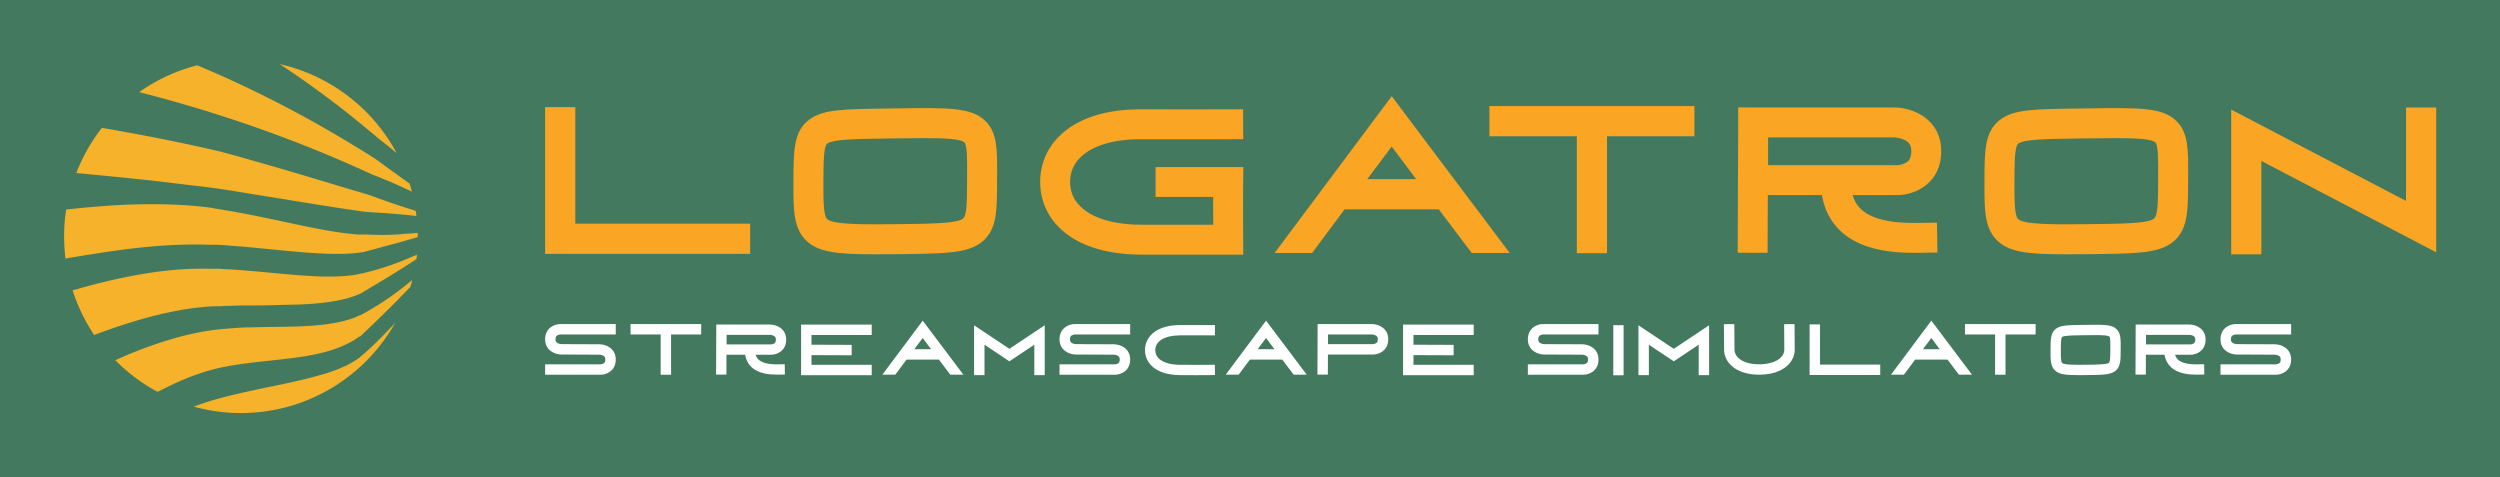 
        <svg xmlns="http://www.w3.org/2000/svg" xmlns:xlink="http://www.w3.org/1999/xlink" version="1.1" width="3162.231" 
        height="603.763" viewBox="0 0 3162.231 603.763">
			<rect fill="#437a5f" width="3162.231" height="603.763"/>
			<g transform="scale(8.112) translate(10, 10)">
				<defs id="SvgjsDefs5021"></defs><g id="SvgjsG5022" featureKey="symbolFeature-0" transform="matrix(0.689,0,0,0.689,-6.893,-7.224)" fill="#f5b22a"><defs xmlns="http://www.w3.org/2000/svg"></defs><title xmlns="http://www.w3.org/2000/svg"></title><path xmlns="http://www.w3.org/2000/svg" d="M85.32,62.07A68.22,68.22,0,0,1,79,66.23c-.54.31-1.08.62-1.63.92l-.2.11-.11,0,0,0h0l-.07,0-.1.05c-.14.08-.32.17-.52.26a14,14,0,0,1-1.32.52c-.48.17-1,.31-1.48.45a30.59,30.59,0,0,1-3.14.65c-1.08.18-2.19.31-3.33.41-2.27.2-4.65.28-7.16.32s-5.15.06-7.92.14c-1.38,0-2.8.11-4.25.21l-2.19.18c-.74.07-1.48.16-2.25.27a61,61,0,0,0-9,2,90.87,90.87,0,0,0-8.63,3c-1.39.57-2.76,1.16-4.12,1.77a39.89,39.89,0,0,0,9.58,7.16c2-1,4-2,6-2.83a48.67,48.67,0,0,1,7.14-2.39c.57-.14,1.17-.28,1.77-.4s1.2-.23,1.8-.33c1.2-.21,2.4-.38,3.59-.53,2.38-.31,4.73-.53,7-.79s4.53-.52,6.73-.9c1.09-.2,2.18-.42,3.26-.69a29.78,29.78,0,0,0,3.27-1c.56-.2,1.12-.43,1.7-.69l.89-.44c.3-.15.62-.33,1-.53a11.4,11.4,0,0,0,1.08-.7c.1-.06.2-.15.31-.22L77,72.1l.09-.07.07-.06.1-.09.19-.18L79,70.22q3.14-3,6.22-6.08c1-1.07,2.09-2.14,3.13-3.23.16-.52.3-1,.43-1.57Q87.07,60.78,85.32,62.07Z" style="fill-rule: evenodd;"></path><path xmlns="http://www.w3.org/2000/svg" d="M80.24,49.11l-1.68-.06-.42,0-.21,0h-.16c-.19,0-.42,0-.65,0-1,0-2-.13-3.14-.26-2.21-.26-4.54-.66-6.94-1.12s-4.87-1-7.43-1.54-5.19-1.11-7.9-1.64c-1.36-.26-2.73-.52-4.13-.76l-2.12-.35-1.06-.17L43.3,43c-2.94-.4-5.92-.63-8.95-.74s-6.09-.09-9.19,0-6.25.33-9.43.61c-1.75.15-3.51.33-5.27.51a40.83,40.83,0,0,0-.46,6.1,41.64,41.64,0,0,0,.31,5c2.25-.38,4.44-.75,6.61-1.08,3-.48,6-.9,8.93-1.24s5.77-.59,8.56-.72,5.52-.19,8.15-.08l1,0,1,0,2,.12,3.92.31c2.59.23,5.13.49,7.62.73s4.93.48,7.33.65,4.74.28,7.12.25c1.2,0,2.39-.06,3.72-.21.34,0,.68-.08,1.06-.15l.14,0h.07l.06,0,.21-.06.43-.11,1.7-.46c2.26-.6,4.46-1.21,6.61-1.8l3.47-1v-.24c0-.24,0-.48,0-.72-1.06.11-2.15.19-3.24.24C84.63,49.15,82.47,49.17,80.24,49.11Z" style="fill-rule: evenodd;"></path><path xmlns="http://www.w3.org/2000/svg" d="M79.08,74.93c-.5.46-1,.91-1.52,1.35l-.19.17-.08.07,0,0-.07.06-.09.08-.46.37-.58.4-.63.4c-.44.26-.9.51-1.37.75-.94.47-1.94.89-3,1.28s-2.08.73-3.17,1c-2.17.64-4.46,1.18-6.86,1.71s-4.92,1-7.51,1.58c-1.29.28-2.61.56-3.93.87-.67.15-1.34.3-2,.47l-1,.24-1,.27c-2.11.56-4.21,1.22-6.28,2a40.05,40.05,0,0,0,45.6-19Q82,72.23,79.08,74.93Z" style="fill-rule: evenodd;"></path><path xmlns="http://www.w3.org/2000/svg" d="M80.29,26.58l.77.66.78.61,1.56,1.24c.63.5,1.25,1,1.87,1.55A40.08,40.08,0,0,0,58.79,10.48,218.06,218.06,0,0,1,77.17,24Z" style="fill-rule: evenodd;"></path><path xmlns="http://www.w3.org/2000/svg" d="M82.65,33.53l-1.57-1.14c-.26-.18-.52-.38-.79-.56l-.8-.51c-1.07-.68-2.15-1.36-3.24-2A266.39,266.39,0,0,0,48.52,14.44q-4.16-1.92-8.41-3.69A39.84,39.84,0,0,0,27,16.82Q37.06,19.4,46.5,22.47a301,301,0,0,1,29,11.08c1.12.5,2.23,1,3.33,1.51l.83.38.82.32c.56.21,1.1.43,1.65.66q3.27,1.32,6.39,2.84l.19.1c-.16-.63-.34-1.24-.53-1.85Q85.44,35.56,82.65,33.53Z" style="fill-rule: evenodd;"></path><path xmlns="http://www.w3.org/2000/svg" d="M87.76,43.12c-2.08-.66-4.21-1.39-6.38-2.17l-1.64-.59-.82-.3-.81-.24-3.37-1c-4.56-1.37-9.33-2.81-14.28-4.27-2.48-.72-5-1.46-7.58-2.19L49,31.26l-2-.54-1-.27-1-.26c-1.37-.32-2.72-.63-4.09-.93l-4.13-.89q-4.15-.87-8.45-1.69c-3.21-.61-6.47-1.21-9.78-1.77a39.76,39.76,0,0,0-5.79,10.22q7.17.66,14,1.38c3,.31,5.86.63,8.72,1l4.24.5c1.39.16,2.78.33,4.12.51l1,.13,1,.15,2,.32,4,.65L59.44,41c5.07.83,9.93,1.62,14.6,2.32l3.48.5.88.12c.28,0,.57,0,.85.05l1.69.1q3.36.21,6.56.52l2.23.23-.15-1.15C89,43.51,88.37,43.32,87.76,43.12Z" style="fill-rule: evenodd;"></path><path xmlns="http://www.w3.org/2000/svg" d="M85.94,55.23a63.91,63.91,0,0,1-6.49,2.12l-1.68.43-.42.1-.11,0,0,0-.06,0h-.06l-.58.15c-.44.09-.92.17-1.43.24s-1,.12-1.56.16c-1.08.09-2.19.12-3.32.13s-2.31,0-3.48-.08c-2.38-.11-4.85-.31-7.41-.54s-5.23-.5-8-.72c-1.39-.12-2.79-.22-4.22-.31-.71,0-1.43-.09-2.16-.12l-1.09,0-1.13,0a75.12,75.12,0,0,0-9.21.4c-3.09.32-6.18.82-9.28,1.44S18,60,15,60.82l-3.08.85a40.21,40.21,0,0,0,4.88,10.11l1.76-.65c2.75-1,5.48-1.9,8.19-2.7s5.42-1.47,8.08-2a66.5,66.5,0,0,1,7.81-1.08l.95-.06,1,0c.65,0,1.3-.06,1.95-.09,1.29,0,2.57-.08,3.84-.1,2.54,0,5,0,7.45-.08s4.79-.08,7.12-.22c1.17-.07,2.32-.16,3.46-.29s2.3-.3,3.47-.52c.59-.12,1.18-.25,1.79-.4s1.23-.35,1.92-.59c.34-.12.7-.26,1.09-.43l.15-.07.16-.07.15-.07.11-.06.42-.24,1.66-1c2.21-1.3,4.38-2.61,6.5-3.95q2-1.24,3.91-2.51l.12-1C88.53,54.17,87.25,54.72,85.94,55.23Z" style="fill-rule: evenodd;"></path></g><g id="SvgjsG5023" featureKey="nameFeature-0" transform="matrix(1.003,0,0,1.003,71.651,-10.466)" fill="#faa523"><path d="M8.034 35.238 l27.18 0 l0 4.695 l-31.875 0 l0 -22.815 l4.695 0 l0 18.119 z M71.809 19.299 c1.835 1.82 1.82 4.452 1.797 8.436 c-0.002 0.297 -0.003 0.604 -0.005 0.922 c-0.009 2.365 -0.015 4.073 -0.263 5.514 c-0.211 1.228 -0.699 2.999 -2.487 4.191 c-2.264 1.509 -5.646 1.543 -13.056 1.617 c-1.157 0.012 -2.224 0.02 -3.209 0.02 c-5.871 0 -8.822 -0.311 -10.708 -2.184 c-1.964 -1.951 -1.953 -4.825 -1.937 -9.175 c0.018 -4.854 0.029 -7.783 2.489 -9.602 c2.123 -1.569 5.206 -1.61 11.96 -1.701 l1.348 -0.019 c8.418 -0.12 11.902 -0.17 14.071 1.98 z M68.943 27.708 c0.013 -2.29 0.027 -4.658 -0.417 -5.098 c-0.551 -0.546 -3.025 -0.673 -6.317 -0.673 c-1.355 0 -2.848 0.021 -4.404 0.044 l-1.352 0.019 c-4.839 0.065 -8.335 0.112 -9.25 0.788 c-0.578 0.427 -0.587 2.949 -0.598 5.869 c-0.01 2.712 -0.02 5.273 0.56 5.85 c0.911 0.905 5.828 0.856 10.583 0.809 c5.46 -0.054 9.406 -0.094 10.516 -0.834 c0.654 -0.436 0.662 -2.703 0.674 -5.842 c0.001 -0.321 0.003 -0.632 0.005 -0.932 z M111.859 28.789 c-0.04 2.731 -0 8.86 0 8.922 l0.015 2.34 l-15.796 0 c-4.747 0 -8.718 -1.062 -11.483 -3.071 c-2.771 -2.013 -4.297 -4.934 -4.297 -8.224 c0 -2.728 1.029 -5.193 2.977 -7.126 c2.789 -2.768 7.221 -4.212 12.82 -4.169 c3.415 0.025 13.333 0 13.433 0 l2.324 -0.006 l0.012 4.649 l-2.324 0.006 c-0.1 0 -10.041 0.025 -13.479 0 c-4.275 -0.034 -7.648 0.97 -9.511 2.82 c-1.064 1.056 -1.603 2.344 -1.603 3.827 c0 4.099 4.265 6.646 11.132 6.646 l11.12 0 c-0.005 -1.274 -0.009 -2.879 -0.005 -4.322 l-8.954 0 l0 -4.649 l13.654 0 z M134.951 15.421 l18.353 24.38 l-5.902 0 l-5.132 -6.795 l-14.639 0 l-5.057 6.795 l-5.835 0 z M131.152 28.311 l7.597 0 l-3.798 -5.064 z M150.139 16.95 l31.875 0 l0 4.695 l-13.591 0 l0 18.186 l-4.695 0 l0 -18.186 l-13.589 0 l0 -4.695 z M217.395 35.114 l2.324 -0.035 l0.07 4.648 l-2.324 0.035 c-0.362 0.006 -0.771 0.012 -1.217 0.012 c-3.228 0 -8.405 -0.32 -11.676 -3.542 c-1.456 -1.435 -2.373 -3.258 -2.74 -5.44 l-8.411 0 l-0.033 8.979 l-4.649 -0.017 l0.075 -20.255 l0 -2.327 l0.009 0 l0 -0.009 l2.322 0.009 l21.902 0 c2.946 0 7.328 1.814 7.328 6.81 c0 4.996 -4.072 6.81 -6.81 6.81 l-6.965 0 c0.251 0.85 0.657 1.558 1.235 2.128 c2.337 2.302 7.216 2.229 9.561 2.194 z M193.463 26.143 l20.081 -0 c0.203 -0.007 0.809 -0.083 1.308 -0.359 c0.432 -0.239 0.874 -0.64 0.874 -1.802 c0 -0.934 -0.316 -1.439 -1.128 -1.803 c-0.738 -0.331 -1.543 -0.357 -1.551 -0.357 l-19.584 0 l0 4.322 z M256.969 19.299 c1.835 1.82 1.82 4.452 1.797 8.436 c-0.002 0.297 -0.003 0.604 -0.005 0.922 c-0.009 2.365 -0.015 4.073 -0.263 5.514 c-0.211 1.228 -0.699 2.999 -2.487 4.191 c-2.264 1.509 -5.646 1.543 -13.056 1.617 c-1.157 0.012 -2.224 0.02 -3.209 0.02 c-5.871 0 -8.822 -0.311 -10.708 -2.184 c-1.964 -1.951 -1.953 -4.825 -1.937 -9.175 c0.018 -4.854 0.029 -7.783 2.489 -9.602 c2.123 -1.569 5.206 -1.61 11.96 -1.701 l1.348 -0.019 c8.418 -0.12 11.902 -0.17 14.071 1.98 z M254.103 27.708 c0.013 -2.29 0.027 -4.658 -0.417 -5.098 c-0.551 -0.546 -3.025 -0.673 -6.317 -0.673 c-1.355 0 -2.848 0.021 -4.404 0.044 l-1.352 0.019 c-4.839 0.065 -8.335 0.112 -9.25 0.788 c-0.578 0.427 -0.587 2.949 -0.598 5.869 c-0.01 2.712 -0.02 5.273 0.56 5.85 c0.911 0.905 5.828 0.856 10.583 0.809 c5.46 -0.054 9.406 -0.094 10.516 -0.834 c0.654 -0.436 0.662 -2.703 0.674 -5.842 c0.001 -0.321 0.003 -0.632 0.005 -0.932 z M292.638 17.185 l4.695 0 l0 22.5 l-27.179 -14.196 l0 14.511 l-4.695 0 l0 -22.5 l27.18 14.196 l0 -14.511 z"></path></g><g id="SvgjsG5024" featureKey="sloganFeature-0" transform="matrix(0.691,0,0,0.691,73.847,34.673)" fill="#ffffff"><path d="M4.458 11.005 c-0.218 0.121 -0.441 0.323 -0.441 0.91 c0 0.457 0.148 0.707 0.527 0.891 c0.384 0.186 0.812 0.2 0.834 0.2 l8.533 0.033 c1.483 0 3.696 0.916 3.696 3.439 s-2.056 3.439 -3.439 3.439 l-12.499 0 l0 -2.348 l12.488 0 c0.102 -0.004 0.408 -0.042 0.66 -0.182 c0.218 -0.121 0.441 -0.323 0.441 -0.91 c0 -0.457 -0.148 -0.707 -0.527 -0.891 c-0.383 -0.185 -0.81 -0.199 -0.834 -0.2 l-8.528 -0.038 l0 0.005 c-1.488 0 -3.7 -0.916 -3.7 -3.439 s2.056 -3.439 3.439 -3.439 l12.499 0 l0 2.348 l-12.488 0 c-0.102 0.004 -0.408 0.042 -0.66 0.182 z M20.949 8.475 l15.938 0 l0 2.348 l-6.795 0 l0 9.093 l-2.348 0 l0 -9.093 l-6.795 0 l0 -2.348 z M54.577 17.557 l1.162 -0.017 l0.035 2.324 l-1.162 0.017 c-0.181 0.003 -0.385 0.006 -0.609 0.006 c-1.614 0 -4.203 -0.16 -5.838 -1.771 c-0.728 -0.717 -1.187 -1.629 -1.37 -2.72 l-4.205 0 l-0.017 4.49 l-2.325 -0.009 l0.037 -10.127 l0 -1.163 l0.004 0 l0 -0.004 l1.161 0.004 l10.951 0 c1.473 0 3.664 0.907 3.664 3.405 c0 2.498 -2.036 3.405 -3.405 3.405 l-3.483 0 c0.125 0.425 0.328 0.779 0.617 1.064 c1.169 1.151 3.608 1.115 4.78 1.097 z M42.611 13.071 l10.041 -0 c0.101 -0.004 0.404 -0.042 0.654 -0.18 c0.216 -0.12 0.437 -0.32 0.437 -0.901 c0 -0.467 -0.158 -0.72 -0.564 -0.902 c-0.369 -0.165 -0.772 -0.179 -0.775 -0.179 l-9.792 0 l0 2.161 z M75.367 10.951 l-13.59 0 l0 2.186 l9.064 0.034 l-0.009 2.348 l-9.056 -0.034 l0 2.178 l13.59 0 l0 2.348 l-15.938 0 l0 -11.407 l15.938 0 l0 2.348 z M86.875 7.711 l9.177 12.19 l-2.951 0 l-2.566 -3.397 l-7.32 0 l-2.529 3.397 l-2.918 0 z M84.976 14.156 l3.798 0 l-1.899 -2.532 z M106.438 14.063 l7.969 -5.313 l0 11.25 l-2.348 0 l0 -6.863 l-5.621 3.747 l-5.621 -3.747 l0 6.863 l-2.348 0 l0 -11.25 z M120.538 11.005 c-0.218 0.121 -0.441 0.323 -0.441 0.91 c0 0.457 0.148 0.707 0.527 0.891 c0.384 0.186 0.812 0.2 0.834 0.2 l8.533 0.033 c1.483 0 3.696 0.916 3.696 3.439 s-2.056 3.439 -3.439 3.439 l-12.499 0 l0 -2.348 l12.488 0 c0.102 -0.004 0.408 -0.042 0.66 -0.182 c0.218 -0.121 0.441 -0.323 0.441 -0.91 c0 -0.457 -0.148 -0.707 -0.527 -0.891 c-0.383 -0.185 -0.81 -0.199 -0.834 -0.2 l-8.528 -0.038 l0 0.005 c-1.488 0 -3.7 -0.916 -3.7 -3.439 s2.056 -3.439 3.439 -3.439 l12.499 0 l0 2.348 l-12.488 0 c-0.102 0.004 -0.408 0.042 -0.66 0.182 z M152.79 17.65 l0.04 2.324 l-1.162 0.02 c-0.015 0 -1.028 0.017 -3.008 0.017 c-1.003 0 -2.255 -0.004 -3.751 -0.017 c-2.413 -0.021 -4.343 -0.542 -5.735 -1.549 c-1.383 -1.001 -2.145 -2.456 -2.145 -4.099 c0 -1.641 0.769 -3.1 2.164 -4.107 c1.383 -0.998 3.362 -1.531 5.722 -1.54 c4.441 -0.017 6.719 0 6.742 0 l1.162 0.009 l-0.018 2.325 l-1.162 -0.009 c-0.022 -0 -2.289 -0.018 -6.714 -0 c-3.436 0.013 -5.57 1.287 -5.57 3.323 c0 0.902 0.398 1.647 1.183 2.215 c0.979 0.708 2.498 1.092 4.393 1.108 c4.414 0.039 6.676 0.001 6.698 0.001 z M164.355 7.711 l9.177 12.19 l-2.951 0 l-2.566 -3.397 l-7.32 0 l-2.529 3.397 l-2.918 0 z M162.456 14.156 l3.798 0 l-1.899 -2.532 z M188.224 8.475 c1.487 0 3.7 0.916 3.7 3.439 s-2.056 3.439 -3.439 3.439 l-10.172 0 l-0.017 4.534 l-2.348 -0.009 l0.038 -10.227 l0 -1.176 l0.004 0 l0 -0.004 l1.174 0.004 l11.059 0 z M189.136 12.824 c0.218 -0.121 0.441 -0.323 0.441 -0.91 c0 -0.472 -0.16 -0.727 -0.569 -0.911 c-0.372 -0.167 -0.779 -0.18 -0.783 -0.18 l-9.889 0 l0 2.182 l10.141 0 c0.102 -0.004 0.408 -0.042 0.66 -0.182 z M211.207 10.951 l-13.59 0 l0 2.186 l9.064 0.034 l-0.009 2.348 l-9.056 -0.034 l0 2.178 l13.59 0 l0 2.348 l-15.938 0 l0 -11.407 l15.938 0 l0 2.348 z M226.218 11.005 c-0.218 0.121 -0.441 0.323 -0.441 0.91 c0 0.457 0.148 0.707 0.527 0.891 c0.384 0.186 0.812 0.2 0.834 0.2 l8.533 0.033 c1.483 0 3.696 0.916 3.696 3.439 s-2.056 3.439 -3.439 3.439 l-12.499 0 l0 -2.348 l12.488 0 c0.102 -0.004 0.408 -0.042 0.66 -0.182 c0.218 -0.121 0.441 -0.323 0.441 -0.91 c0 -0.457 -0.148 -0.707 -0.527 -0.891 c-0.383 -0.185 -0.81 -0.199 -0.834 -0.2 l-8.528 -0.038 l0 0.005 c-1.488 0 -3.7 -0.916 -3.7 -3.439 s2.056 -3.439 3.439 -3.439 l12.499 0 l0 2.348 l-12.488 0 c-0.102 0.004 -0.408 0.042 -0.66 0.182 z M245.034 20.025 l-2.325 0 l0 -11.295 l2.325 0 l0 11.295 z M256.358 14.063 l7.969 -5.313 l0 11.25 l-2.348 0 l0 -6.863 l-5.621 3.747 l-5.621 -3.747 l0 6.863 l-2.348 0 l0 -11.25 z M283.607 8.487 l0.042 5.7 c0.017 1.261 -0.492 2.486 -1.433 3.448 c-0.998 1.02 -2.941 2.242 -6.527 2.268 c-0.035 0 -0.07 0 -0.104 0 c-2.715 0 -4.982 -0.78 -6.393 -2.201 c-0.97 -0.977 -1.495 -2.222 -1.48 -3.506 l-0.042 -5.692 l2.348 -0.017 l0.042 5.717 l-0 0.013 c-0.01 0.662 0.267 1.296 0.799 1.832 c0.98 0.987 2.689 1.522 4.814 1.507 c2.168 -0.016 3.896 -0.571 4.866 -1.563 c0.509 -0.52 0.773 -1.135 0.764 -1.776 l0 -0.008 l-0.042 -5.704 z M289.357 17.619 l13.59 0 l0 2.348 l-15.938 0 l0 -11.407 l2.348 0 l0 9.06 z M314.475 7.711 l9.177 12.19 l-2.951 0 l-2.566 -3.397 l-7.32 0 l-2.529 3.397 l-2.918 0 z M312.576 14.156 l3.798 0 l-1.899 -2.532 z M322.069 8.475 l15.938 0 l0 2.348 l-6.795 0 l0 9.093 l-2.348 0 l0 -9.093 l-6.795 0 l0 -2.348 z M356.305 9.649 c0.918 0.91 0.91 2.226 0.899 4.218 c-0.001 0.148 -0.002 0.302 -0.002 0.461 c-0.004 1.182 -0.008 2.037 -0.132 2.757 c-0.106 0.614 -0.35 1.5 -1.244 2.095 c-1.132 0.755 -2.823 0.772 -6.528 0.809 c-0.579 0.006 -1.112 0.01 -1.605 0.01 c-2.935 0 -4.411 -0.155 -5.354 -1.092 c-0.982 -0.976 -0.976 -2.413 -0.968 -4.588 c0.009 -2.427 0.015 -3.892 1.245 -4.801 c1.061 -0.784 2.603 -0.805 5.98 -0.851 l0.674 -0.009 c4.209 -0.06 5.951 -0.085 7.035 0.99 z M354.871 13.854 c0.007 -1.145 0.013 -2.329 -0.209 -2.549 c-0.276 -0.273 -1.512 -0.336 -3.158 -0.336 c-0.677 0 -1.424 0.011 -2.202 0.022 l-0.676 0.009 c-2.419 0.032 -4.167 0.056 -4.625 0.394 c-0.289 0.213 -0.293 1.474 -0.299 2.935 c-0.005 1.356 -0.01 2.637 0.28 2.925 c0.455 0.453 2.914 0.428 5.291 0.404 c2.73 -0.027 4.703 -0.047 5.258 -0.417 c0.327 -0.218 0.331 -1.352 0.337 -2.921 c0.001 -0.161 0.001 -0.316 0.002 -0.466 z M374.877 17.557 l1.162 -0.017 l0.035 2.324 l-1.162 0.017 c-0.181 0.003 -0.385 0.006 -0.609 0.006 c-1.614 0 -4.203 -0.16 -5.838 -1.771 c-0.728 -0.717 -1.187 -1.629 -1.37 -2.72 l-4.205 0 l-0.017 4.49 l-2.325 -0.009 l0.037 -10.127 l0 -1.163 l0.004 0 l0 -0.004 l1.161 0.004 l10.951 0 c1.473 0 3.664 0.907 3.664 3.405 c0 2.498 -2.036 3.405 -3.405 3.405 l-3.483 0 c0.125 0.425 0.328 0.779 0.617 1.064 c1.169 1.151 3.608 1.115 4.78 1.097 z M362.911 13.071 l10.041 -0 c0.101 -0.004 0.404 -0.042 0.654 -0.18 c0.216 -0.12 0.437 -0.32 0.437 -0.901 c0 -0.467 -0.158 -0.72 -0.564 -0.902 c-0.369 -0.165 -0.772 -0.179 -0.775 -0.179 l-9.792 0 l0 2.161 z M382.518 11.005 c-0.218 0.121 -0.441 0.323 -0.441 0.91 c0 0.457 0.148 0.707 0.527 0.891 c0.384 0.186 0.812 0.2 0.834 0.2 l8.533 0.033 c1.483 0 3.696 0.916 3.696 3.439 s-2.056 3.439 -3.439 3.439 l-12.499 0 l0 -2.348 l12.488 0 c0.102 -0.004 0.408 -0.042 0.66 -0.182 c0.218 -0.121 0.441 -0.323 0.441 -0.91 c0 -0.457 -0.148 -0.707 -0.527 -0.891 c-0.383 -0.185 -0.81 -0.199 -0.834 -0.2 l-8.528 -0.038 l0 0.005 c-1.488 0 -3.7 -0.916 -3.7 -3.439 s2.056 -3.439 3.439 -3.439 l12.499 0 l0 2.348 l-12.488 0 c-0.102 0.004 -0.408 0.042 -0.66 0.182 z"></path></g>
			</g>
		</svg>
	